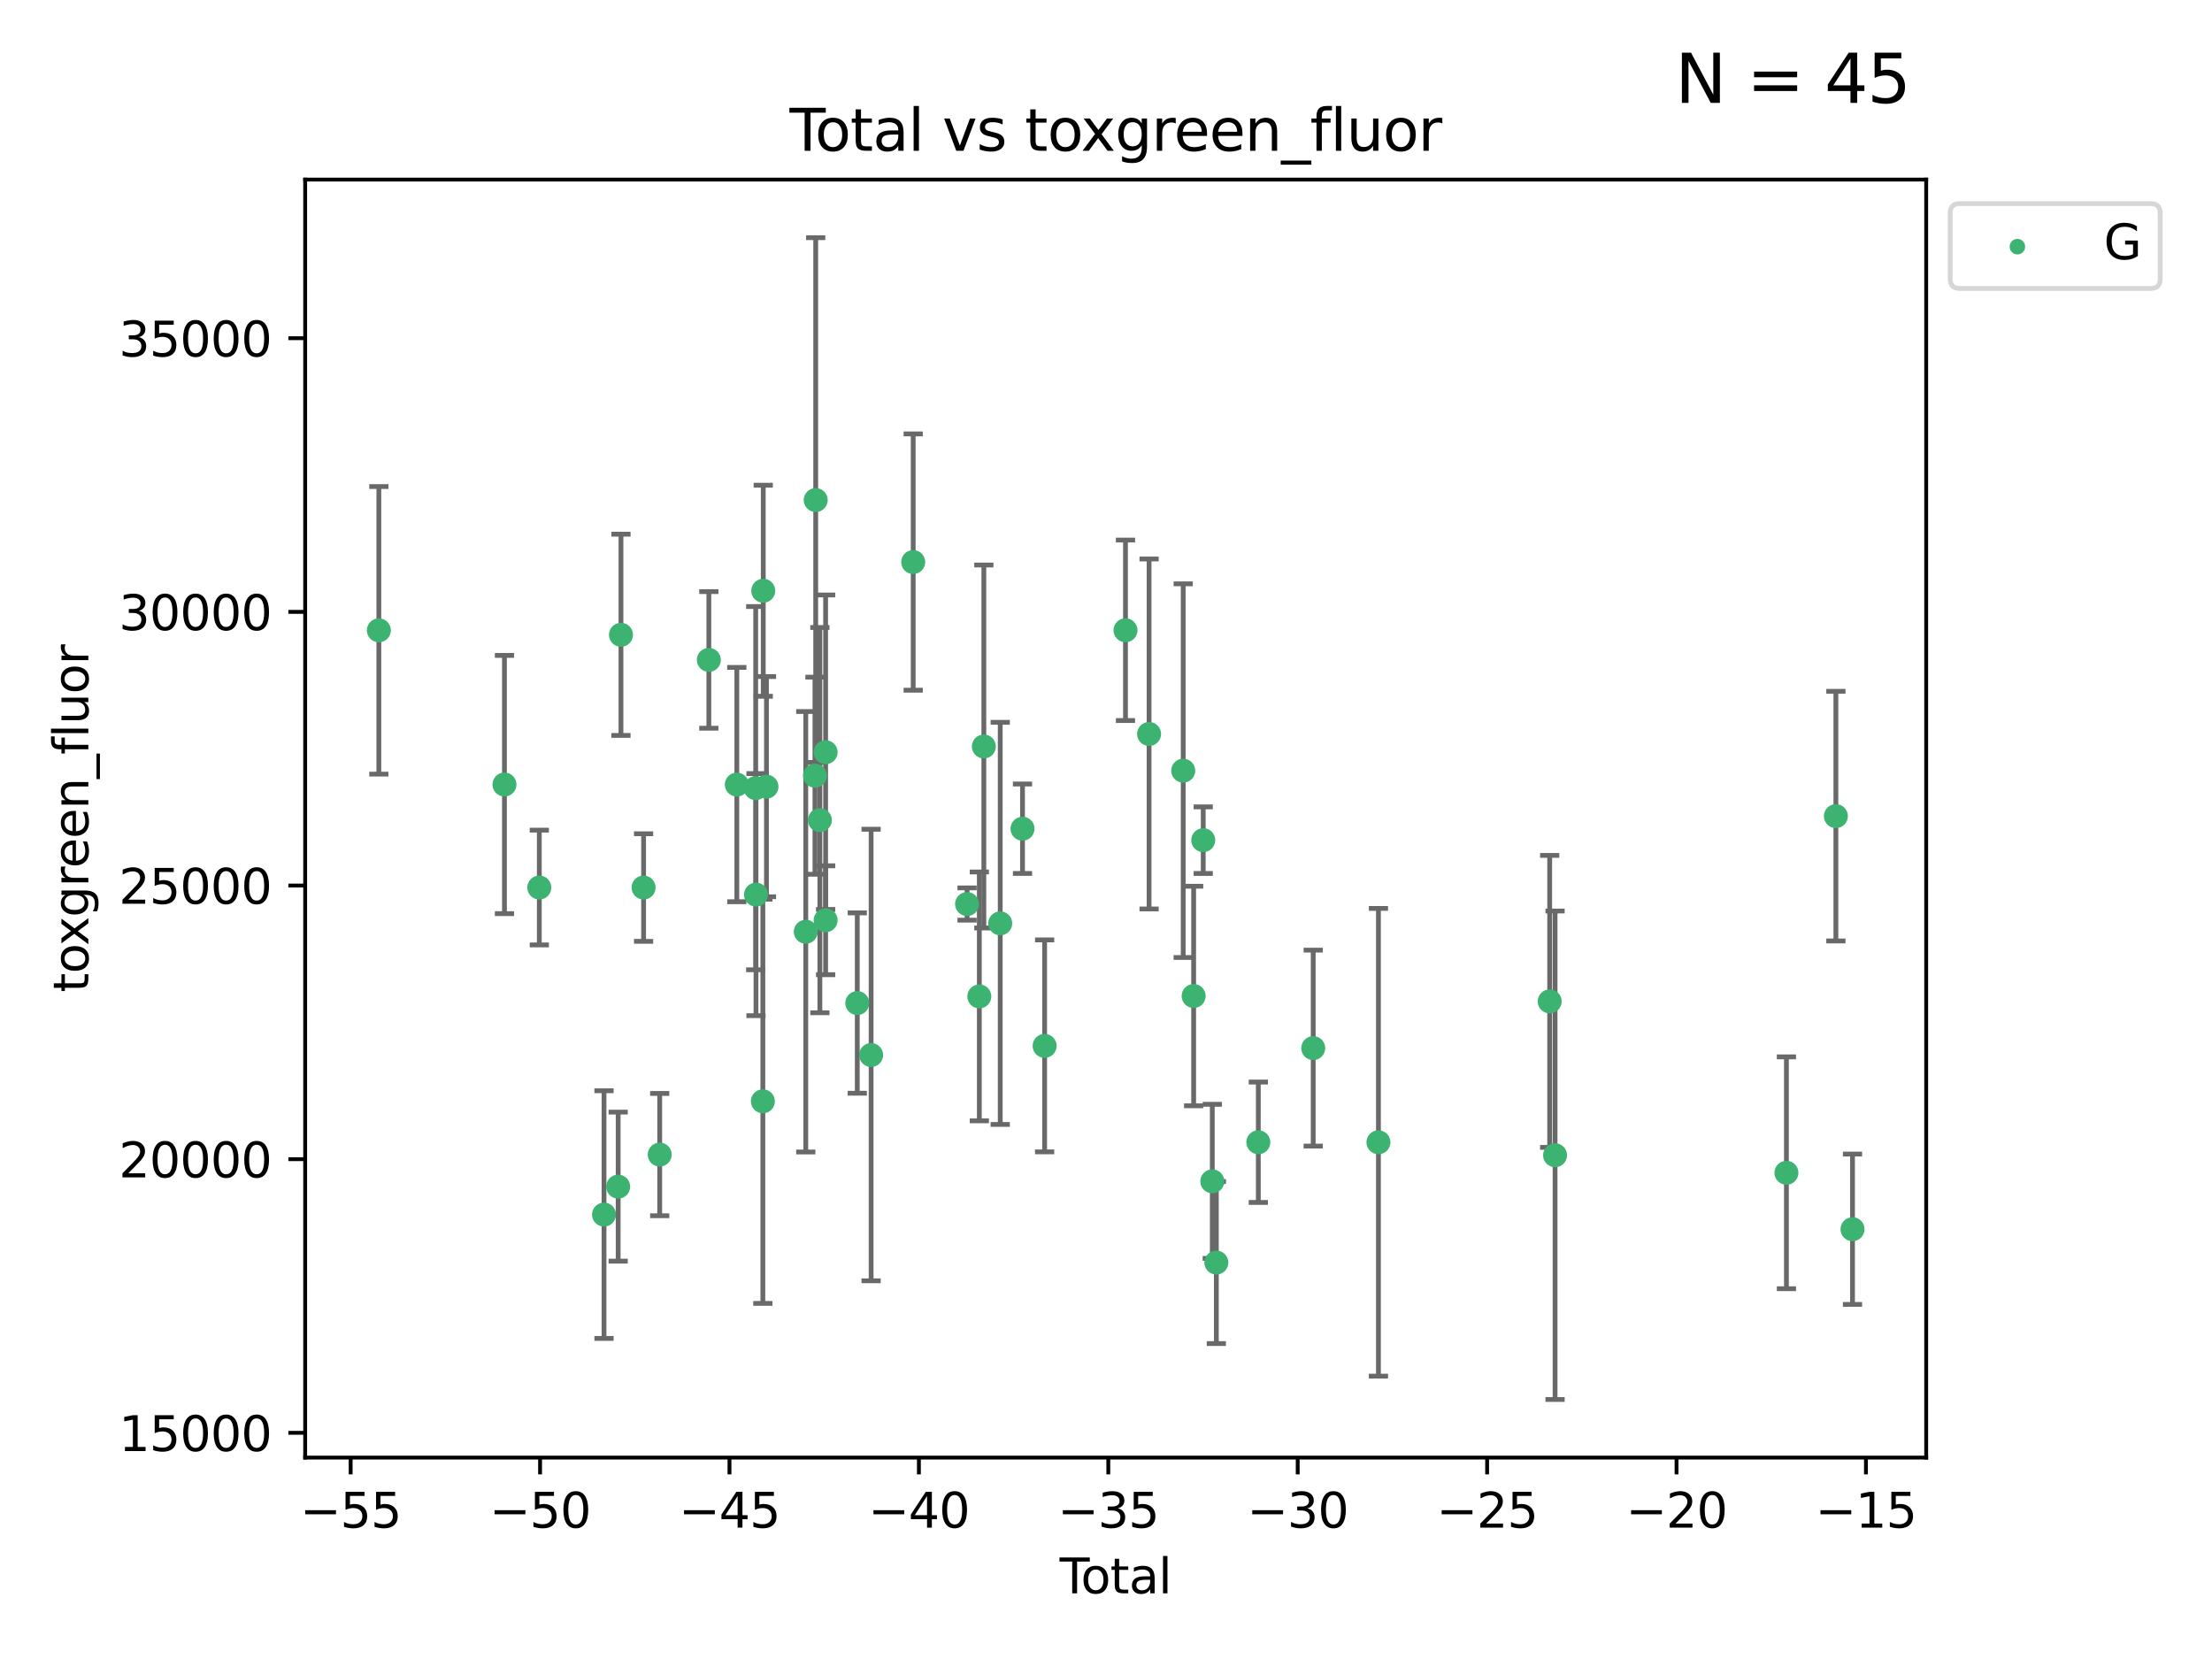 <?xml version="1.0" encoding="utf-8" standalone="no"?>
<!DOCTYPE svg PUBLIC "-//W3C//DTD SVG 1.1//EN"
  "http://www.w3.org/Graphics/SVG/1.1/DTD/svg11.dtd">
<svg xmlns:xlink="http://www.w3.org/1999/xlink" width="460.8pt" height="345.6pt" viewBox="0 0 460.8 345.6" xmlns="http://www.w3.org/2000/svg" version="1.1">
 <defs>
  <style type="text/css">*{stroke-linejoin: round; stroke-linecap: butt}</style>
 </defs>
 <g id="figure_1">
  <g id="patch_1">
   <path d="M 0 345.6 
L 460.8 345.6 
L 460.8 0 
L 0 0 
z
" style="fill: #ffffff"/>
  </g>
  <g id="axes_1">
   <g id="patch_2">
    <path d="M 63.571 303.64 
L 401.26 303.64 
L 401.26 37.411 
L 63.571 37.411 
z
" style="fill: #ffffff"/>
   </g>
   <g id="PathCollection_1">
    <defs>
     <path id="m44e1885841" d="M 0 1.118 
C 0.297 1.118 0.581 1 0.791 0.791 
C 1 0.581 1.118 0.297 1.118 0 
C 1.118 -0.297 1 -0.581 0.791 -0.791 
C 0.581 -1 0.297 -1.118 0 -1.118 
C -0.297 -1.118 -0.581 -1 -0.791 -0.791 
C -1 -0.581 -1.118 -0.297 -1.118 0 
C -1.118 0.297 -1 0.581 -0.791 0.791 
C -0.581 1 -0.297 1.118 0 1.118 
z
" style="stroke: #3cb371"/>
    </defs>
    <g clip-path="url(#pa583472fba)">
     <use xlink:href="#m44e1885841" x="78.921" y="131.311" style="fill: #3cb371; stroke: #3cb371"/>
     <use xlink:href="#m44e1885841" x="105.088" y="163.43" style="fill: #3cb371; stroke: #3cb371"/>
     <use xlink:href="#m44e1885841" x="112.349" y="184.891" style="fill: #3cb371; stroke: #3cb371"/>
     <use xlink:href="#m44e1885841" x="125.827" y="253.019" style="fill: #3cb371; stroke: #3cb371"/>
     <use xlink:href="#m44e1885841" x="128.775" y="247.196" style="fill: #3cb371; stroke: #3cb371"/>
     <use xlink:href="#m44e1885841" x="129.358" y="132.24" style="fill: #3cb371; stroke: #3cb371"/>
     <use xlink:href="#m44e1885841" x="134.072" y="184.893" style="fill: #3cb371; stroke: #3cb371"/>
     <use xlink:href="#m44e1885841" x="137.431" y="240.522" style="fill: #3cb371; stroke: #3cb371"/>
     <use xlink:href="#m44e1885841" x="147.665" y="137.469" style="fill: #3cb371; stroke: #3cb371"/>
     <use xlink:href="#m44e1885841" x="153.493" y="163.442" style="fill: #3cb371; stroke: #3cb371"/>
     <use xlink:href="#m44e1885841" x="157.427" y="164.185" style="fill: #3cb371; stroke: #3cb371"/>
     <use xlink:href="#m44e1885841" x="157.486" y="186.366" style="fill: #3cb371; stroke: #3cb371"/>
     <use xlink:href="#m44e1885841" x="158.916" y="229.421" style="fill: #3cb371; stroke: #3cb371"/>
     <use xlink:href="#m44e1885841" x="159" y="123.063" style="fill: #3cb371; stroke: #3cb371"/>
     <use xlink:href="#m44e1885841" x="159.67" y="163.873" style="fill: #3cb371; stroke: #3cb371"/>
     <use xlink:href="#m44e1885841" x="167.858" y="194.101" style="fill: #3cb371; stroke: #3cb371"/>
     <use xlink:href="#m44e1885841" x="169.773" y="161.592" style="fill: #3cb371; stroke: #3cb371"/>
     <use xlink:href="#m44e1885841" x="169.928" y="104.172" style="fill: #3cb371; stroke: #3cb371"/>
     <use xlink:href="#m44e1885841" x="170.795" y="170.85" style="fill: #3cb371; stroke: #3cb371"/>
     <use xlink:href="#m44e1885841" x="171.992" y="156.702" style="fill: #3cb371; stroke: #3cb371"/>
     <use xlink:href="#m44e1885841" x="171.993" y="191.705" style="fill: #3cb371; stroke: #3cb371"/>
     <use xlink:href="#m44e1885841" x="178.586" y="208.956" style="fill: #3cb371; stroke: #3cb371"/>
     <use xlink:href="#m44e1885841" x="181.467" y="219.779" style="fill: #3cb371; stroke: #3cb371"/>
     <use xlink:href="#m44e1885841" x="190.235" y="117.085" style="fill: #3cb371; stroke: #3cb371"/>
     <use xlink:href="#m44e1885841" x="201.458" y="188.327" style="fill: #3cb371; stroke: #3cb371"/>
     <use xlink:href="#m44e1885841" x="204.012" y="207.57" style="fill: #3cb371; stroke: #3cb371"/>
     <use xlink:href="#m44e1885841" x="204.953" y="155.508" style="fill: #3cb371; stroke: #3cb371"/>
     <use xlink:href="#m44e1885841" x="208.365" y="192.354" style="fill: #3cb371; stroke: #3cb371"/>
     <use xlink:href="#m44e1885841" x="213.007" y="172.638" style="fill: #3cb371; stroke: #3cb371"/>
     <use xlink:href="#m44e1885841" x="217.615" y="217.876" style="fill: #3cb371; stroke: #3cb371"/>
     <use xlink:href="#m44e1885841" x="234.46" y="131.299" style="fill: #3cb371; stroke: #3cb371"/>
     <use xlink:href="#m44e1885841" x="239.375" y="152.899" style="fill: #3cb371; stroke: #3cb371"/>
     <use xlink:href="#m44e1885841" x="246.484" y="160.543" style="fill: #3cb371; stroke: #3cb371"/>
     <use xlink:href="#m44e1885841" x="248.657" y="207.486" style="fill: #3cb371; stroke: #3cb371"/>
     <use xlink:href="#m44e1885841" x="250.655" y="175.023" style="fill: #3cb371; stroke: #3cb371"/>
     <use xlink:href="#m44e1885841" x="252.543" y="246.092" style="fill: #3cb371; stroke: #3cb371"/>
     <use xlink:href="#m44e1885841" x="253.387" y="263.017" style="fill: #3cb371; stroke: #3cb371"/>
     <use xlink:href="#m44e1885841" x="262.13" y="237.951" style="fill: #3cb371; stroke: #3cb371"/>
     <use xlink:href="#m44e1885841" x="273.567" y="218.342" style="fill: #3cb371; stroke: #3cb371"/>
     <use xlink:href="#m44e1885841" x="287.154" y="237.957" style="fill: #3cb371; stroke: #3cb371"/>
     <use xlink:href="#m44e1885841" x="322.828" y="208.607" style="fill: #3cb371; stroke: #3cb371"/>
     <use xlink:href="#m44e1885841" x="323.949" y="240.658" style="fill: #3cb371; stroke: #3cb371"/>
     <use xlink:href="#m44e1885841" x="372.145" y="244.314" style="fill: #3cb371; stroke: #3cb371"/>
     <use xlink:href="#m44e1885841" x="382.448" y="170.014" style="fill: #3cb371; stroke: #3cb371"/>
     <use xlink:href="#m44e1885841" x="385.911" y="256.066" style="fill: #3cb371; stroke: #3cb371"/>
    </g>
   </g>
   <g id="matplotlib.axis_1">
    <g id="xtick_1">
     <g id="line2d_1">
      <defs>
       <path id="mbf54febf3d" d="M 0 0 
L 0 3.5 
" style="stroke: #000000; stroke-width: 0.8"/>
      </defs>
      <g>
       <use xlink:href="#mbf54febf3d" x="73.048" y="303.64" style="stroke: #000000; stroke-width: 0.8"/>
      </g>
     </g>
     <g id="text_1">
      <!-- −55 -->
      <g transform="translate(62.495 318.238)scale(0.1 -0.1)">
       <defs>
        <path id="DejaVuSans-2212" d="M 678 2272 
L 4684 2272 
L 4684 1741 
L 678 1741 
L 678 2272 
z
" transform="scale(0.016)"/>
        <path id="DejaVuSans-35" d="M 691 4666 
L 3169 4666 
L 3169 4134 
L 1269 4134 
L 1269 2991 
Q 1406 3038 1543 3061 
Q 1681 3084 1819 3084 
Q 2600 3084 3056 2656 
Q 3513 2228 3513 1497 
Q 3513 744 3044 326 
Q 2575 -91 1722 -91 
Q 1428 -91 1123 -41 
Q 819 9 494 109 
L 494 744 
Q 775 591 1075 516 
Q 1375 441 1709 441 
Q 2250 441 2565 725 
Q 2881 1009 2881 1497 
Q 2881 1984 2565 2268 
Q 2250 2553 1709 2553 
Q 1456 2553 1204 2497 
Q 953 2441 691 2322 
L 691 4666 
z
" transform="scale(0.016)"/>
       </defs>
       <use xlink:href="#DejaVuSans-2212"/>
       <use xlink:href="#DejaVuSans-35" x="83.789"/>
       <use xlink:href="#DejaVuSans-35" x="147.412"/>
      </g>
     </g>
    </g>
    <g id="xtick_2">
     <g id="line2d_2">
      <g>
       <use xlink:href="#mbf54febf3d" x="112.506" y="303.64" style="stroke: #000000; stroke-width: 0.8"/>
      </g>
     </g>
     <g id="text_2">
      <!-- −50 -->
      <g transform="translate(101.953 318.238)scale(0.1 -0.1)">
       <defs>
        <path id="DejaVuSans-30" d="M 2034 4250 
Q 1547 4250 1301 3770 
Q 1056 3291 1056 2328 
Q 1056 1369 1301 889 
Q 1547 409 2034 409 
Q 2525 409 2770 889 
Q 3016 1369 3016 2328 
Q 3016 3291 2770 3770 
Q 2525 4250 2034 4250 
z
M 2034 4750 
Q 2819 4750 3233 4129 
Q 3647 3509 3647 2328 
Q 3647 1150 3233 529 
Q 2819 -91 2034 -91 
Q 1250 -91 836 529 
Q 422 1150 422 2328 
Q 422 3509 836 4129 
Q 1250 4750 2034 4750 
z
" transform="scale(0.016)"/>
       </defs>
       <use xlink:href="#DejaVuSans-2212"/>
       <use xlink:href="#DejaVuSans-35" x="83.789"/>
       <use xlink:href="#DejaVuSans-30" x="147.412"/>
      </g>
     </g>
    </g>
    <g id="xtick_3">
     <g id="line2d_3">
      <g>
       <use xlink:href="#mbf54febf3d" x="151.964" y="303.64" style="stroke: #000000; stroke-width: 0.8"/>
      </g>
     </g>
     <g id="text_3">
      <!-- −45 -->
      <g transform="translate(141.411 318.238)scale(0.1 -0.1)">
       <defs>
        <path id="DejaVuSans-34" d="M 2419 4116 
L 825 1625 
L 2419 1625 
L 2419 4116 
z
M 2253 4666 
L 3047 4666 
L 3047 1625 
L 3713 1625 
L 3713 1100 
L 3047 1100 
L 3047 0 
L 2419 0 
L 2419 1100 
L 313 1100 
L 313 1709 
L 2253 4666 
z
" transform="scale(0.016)"/>
       </defs>
       <use xlink:href="#DejaVuSans-2212"/>
       <use xlink:href="#DejaVuSans-34" x="83.789"/>
       <use xlink:href="#DejaVuSans-35" x="147.412"/>
      </g>
     </g>
    </g>
    <g id="xtick_4">
     <g id="line2d_4">
      <g>
       <use xlink:href="#mbf54febf3d" x="191.422" y="303.64" style="stroke: #000000; stroke-width: 0.8"/>
      </g>
     </g>
     <g id="text_4">
      <!-- −40 -->
      <g transform="translate(180.869 318.238)scale(0.1 -0.1)">
       <use xlink:href="#DejaVuSans-2212"/>
       <use xlink:href="#DejaVuSans-34" x="83.789"/>
       <use xlink:href="#DejaVuSans-30" x="147.412"/>
      </g>
     </g>
    </g>
    <g id="xtick_5">
     <g id="line2d_5">
      <g>
       <use xlink:href="#mbf54febf3d" x="230.88" y="303.64" style="stroke: #000000; stroke-width: 0.8"/>
      </g>
     </g>
     <g id="text_5">
      <!-- −35 -->
      <g transform="translate(220.327 318.238)scale(0.1 -0.1)">
       <defs>
        <path id="DejaVuSans-33" d="M 2597 2516 
Q 3050 2419 3304 2112 
Q 3559 1806 3559 1356 
Q 3559 666 3084 287 
Q 2609 -91 1734 -91 
Q 1441 -91 1130 -33 
Q 819 25 488 141 
L 488 750 
Q 750 597 1062 519 
Q 1375 441 1716 441 
Q 2309 441 2620 675 
Q 2931 909 2931 1356 
Q 2931 1769 2642 2001 
Q 2353 2234 1838 2234 
L 1294 2234 
L 1294 2753 
L 1863 2753 
Q 2328 2753 2575 2939 
Q 2822 3125 2822 3475 
Q 2822 3834 2567 4026 
Q 2313 4219 1838 4219 
Q 1578 4219 1281 4162 
Q 984 4106 628 3988 
L 628 4550 
Q 988 4650 1302 4700 
Q 1616 4750 1894 4750 
Q 2613 4750 3031 4423 
Q 3450 4097 3450 3541 
Q 3450 3153 3228 2886 
Q 3006 2619 2597 2516 
z
" transform="scale(0.016)"/>
       </defs>
       <use xlink:href="#DejaVuSans-2212"/>
       <use xlink:href="#DejaVuSans-33" x="83.789"/>
       <use xlink:href="#DejaVuSans-35" x="147.412"/>
      </g>
     </g>
    </g>
    <g id="xtick_6">
     <g id="line2d_6">
      <g>
       <use xlink:href="#mbf54febf3d" x="270.337" y="303.64" style="stroke: #000000; stroke-width: 0.8"/>
      </g>
     </g>
     <g id="text_6">
      <!-- −30 -->
      <g transform="translate(259.785 318.238)scale(0.1 -0.1)">
       <use xlink:href="#DejaVuSans-2212"/>
       <use xlink:href="#DejaVuSans-33" x="83.789"/>
       <use xlink:href="#DejaVuSans-30" x="147.412"/>
      </g>
     </g>
    </g>
    <g id="xtick_7">
     <g id="line2d_7">
      <g>
       <use xlink:href="#mbf54febf3d" x="309.795" y="303.64" style="stroke: #000000; stroke-width: 0.8"/>
      </g>
     </g>
     <g id="text_7">
      <!-- −25 -->
      <g transform="translate(299.243 318.238)scale(0.1 -0.1)">
       <defs>
        <path id="DejaVuSans-32" d="M 1228 531 
L 3431 531 
L 3431 0 
L 469 0 
L 469 531 
Q 828 903 1448 1529 
Q 2069 2156 2228 2338 
Q 2531 2678 2651 2914 
Q 2772 3150 2772 3378 
Q 2772 3750 2511 3984 
Q 2250 4219 1831 4219 
Q 1534 4219 1204 4116 
Q 875 4013 500 3803 
L 500 4441 
Q 881 4594 1212 4672 
Q 1544 4750 1819 4750 
Q 2544 4750 2975 4387 
Q 3406 4025 3406 3419 
Q 3406 3131 3298 2873 
Q 3191 2616 2906 2266 
Q 2828 2175 2409 1742 
Q 1991 1309 1228 531 
z
" transform="scale(0.016)"/>
       </defs>
       <use xlink:href="#DejaVuSans-2212"/>
       <use xlink:href="#DejaVuSans-32" x="83.789"/>
       <use xlink:href="#DejaVuSans-35" x="147.412"/>
      </g>
     </g>
    </g>
    <g id="xtick_8">
     <g id="line2d_8">
      <g>
       <use xlink:href="#mbf54febf3d" x="349.253" y="303.64" style="stroke: #000000; stroke-width: 0.8"/>
      </g>
     </g>
     <g id="text_8">
      <!-- −20 -->
      <g transform="translate(338.701 318.238)scale(0.1 -0.1)">
       <use xlink:href="#DejaVuSans-2212"/>
       <use xlink:href="#DejaVuSans-32" x="83.789"/>
       <use xlink:href="#DejaVuSans-30" x="147.412"/>
      </g>
     </g>
    </g>
    <g id="xtick_9">
     <g id="line2d_9">
      <g>
       <use xlink:href="#mbf54febf3d" x="388.711" y="303.64" style="stroke: #000000; stroke-width: 0.8"/>
      </g>
     </g>
     <g id="text_9">
      <!-- −15 -->
      <g transform="translate(378.159 318.238)scale(0.1 -0.1)">
       <defs>
        <path id="DejaVuSans-31" d="M 794 531 
L 1825 531 
L 1825 4091 
L 703 3866 
L 703 4441 
L 1819 4666 
L 2450 4666 
L 2450 531 
L 3481 531 
L 3481 0 
L 794 0 
L 794 531 
z
" transform="scale(0.016)"/>
       </defs>
       <use xlink:href="#DejaVuSans-2212"/>
       <use xlink:href="#DejaVuSans-31" x="83.789"/>
       <use xlink:href="#DejaVuSans-35" x="147.412"/>
      </g>
     </g>
    </g>
    <g id="text_10">
     <!-- Total -->
     <g transform="translate(220.739 331.917)scale(0.1 -0.1)">
      <defs>
       <path id="DejaVuSans-54" d="M -19 4666 
L 3928 4666 
L 3928 4134 
L 2272 4134 
L 2272 0 
L 1638 0 
L 1638 4134 
L -19 4134 
L -19 4666 
z
" transform="scale(0.016)"/>
       <path id="DejaVuSans-6f" d="M 1959 3097 
Q 1497 3097 1228 2736 
Q 959 2375 959 1747 
Q 959 1119 1226 758 
Q 1494 397 1959 397 
Q 2419 397 2687 759 
Q 2956 1122 2956 1747 
Q 2956 2369 2687 2733 
Q 2419 3097 1959 3097 
z
M 1959 3584 
Q 2709 3584 3137 3096 
Q 3566 2609 3566 1747 
Q 3566 888 3137 398 
Q 2709 -91 1959 -91 
Q 1206 -91 779 398 
Q 353 888 353 1747 
Q 353 2609 779 3096 
Q 1206 3584 1959 3584 
z
" transform="scale(0.016)"/>
       <path id="DejaVuSans-74" d="M 1172 4494 
L 1172 3500 
L 2356 3500 
L 2356 3053 
L 1172 3053 
L 1172 1153 
Q 1172 725 1289 603 
Q 1406 481 1766 481 
L 2356 481 
L 2356 0 
L 1766 0 
Q 1100 0 847 248 
Q 594 497 594 1153 
L 594 3053 
L 172 3053 
L 172 3500 
L 594 3500 
L 594 4494 
L 1172 4494 
z
" transform="scale(0.016)"/>
       <path id="DejaVuSans-61" d="M 2194 1759 
Q 1497 1759 1228 1600 
Q 959 1441 959 1056 
Q 959 750 1161 570 
Q 1363 391 1709 391 
Q 2188 391 2477 730 
Q 2766 1069 2766 1631 
L 2766 1759 
L 2194 1759 
z
M 3341 1997 
L 3341 0 
L 2766 0 
L 2766 531 
Q 2569 213 2275 61 
Q 1981 -91 1556 -91 
Q 1019 -91 701 211 
Q 384 513 384 1019 
Q 384 1609 779 1909 
Q 1175 2209 1959 2209 
L 2766 2209 
L 2766 2266 
Q 2766 2663 2505 2880 
Q 2244 3097 1772 3097 
Q 1472 3097 1187 3025 
Q 903 2953 641 2809 
L 641 3341 
Q 956 3463 1253 3523 
Q 1550 3584 1831 3584 
Q 2591 3584 2966 3190 
Q 3341 2797 3341 1997 
z
" transform="scale(0.016)"/>
       <path id="DejaVuSans-6c" d="M 603 4863 
L 1178 4863 
L 1178 0 
L 603 0 
L 603 4863 
z
" transform="scale(0.016)"/>
      </defs>
      <use xlink:href="#DejaVuSans-54"/>
      <use xlink:href="#DejaVuSans-6f" x="44.084"/>
      <use xlink:href="#DejaVuSans-74" x="105.266"/>
      <use xlink:href="#DejaVuSans-61" x="144.475"/>
      <use xlink:href="#DejaVuSans-6c" x="205.754"/>
     </g>
    </g>
   </g>
   <g id="matplotlib.axis_2">
    <g id="ytick_1">
     <g id="line2d_10">
      <defs>
       <path id="mb1b9298391" d="M 0 0 
L -3.5 0 
" style="stroke: #000000; stroke-width: 0.8"/>
      </defs>
      <g>
       <use xlink:href="#mb1b9298391" x="63.571" y="298.481" style="stroke: #000000; stroke-width: 0.8"/>
      </g>
     </g>
     <g id="text_11">
      <!-- 15000 -->
      <g transform="translate(24.759 302.28)scale(0.1 -0.1)">
       <use xlink:href="#DejaVuSans-31"/>
       <use xlink:href="#DejaVuSans-35" x="63.623"/>
       <use xlink:href="#DejaVuSans-30" x="127.246"/>
       <use xlink:href="#DejaVuSans-30" x="190.869"/>
       <use xlink:href="#DejaVuSans-30" x="254.492"/>
      </g>
     </g>
    </g>
    <g id="ytick_2">
     <g id="line2d_11">
      <g>
       <use xlink:href="#mb1b9298391" x="63.571" y="241.475" style="stroke: #000000; stroke-width: 0.8"/>
      </g>
     </g>
     <g id="text_12">
      <!-- 20000 -->
      <g transform="translate(24.759 245.274)scale(0.1 -0.1)">
       <use xlink:href="#DejaVuSans-32"/>
       <use xlink:href="#DejaVuSans-30" x="63.623"/>
       <use xlink:href="#DejaVuSans-30" x="127.246"/>
       <use xlink:href="#DejaVuSans-30" x="190.869"/>
       <use xlink:href="#DejaVuSans-30" x="254.492"/>
      </g>
     </g>
    </g>
    <g id="ytick_3">
     <g id="line2d_12">
      <g>
       <use xlink:href="#mb1b9298391" x="63.571" y="184.469" style="stroke: #000000; stroke-width: 0.8"/>
      </g>
     </g>
     <g id="text_13">
      <!-- 25000 -->
      <g transform="translate(24.759 188.268)scale(0.1 -0.1)">
       <use xlink:href="#DejaVuSans-32"/>
       <use xlink:href="#DejaVuSans-35" x="63.623"/>
       <use xlink:href="#DejaVuSans-30" x="127.246"/>
       <use xlink:href="#DejaVuSans-30" x="190.869"/>
       <use xlink:href="#DejaVuSans-30" x="254.492"/>
      </g>
     </g>
    </g>
    <g id="ytick_4">
     <g id="line2d_13">
      <g>
       <use xlink:href="#mb1b9298391" x="63.571" y="127.463" style="stroke: #000000; stroke-width: 0.8"/>
      </g>
     </g>
     <g id="text_14">
      <!-- 30000 -->
      <g transform="translate(24.759 131.263)scale(0.1 -0.1)">
       <use xlink:href="#DejaVuSans-33"/>
       <use xlink:href="#DejaVuSans-30" x="63.623"/>
       <use xlink:href="#DejaVuSans-30" x="127.246"/>
       <use xlink:href="#DejaVuSans-30" x="190.869"/>
       <use xlink:href="#DejaVuSans-30" x="254.492"/>
      </g>
     </g>
    </g>
    <g id="ytick_5">
     <g id="line2d_14">
      <g>
       <use xlink:href="#mb1b9298391" x="63.571" y="70.458" style="stroke: #000000; stroke-width: 0.8"/>
      </g>
     </g>
     <g id="text_15">
      <!-- 35000 -->
      <g transform="translate(24.759 74.257)scale(0.1 -0.1)">
       <use xlink:href="#DejaVuSans-33"/>
       <use xlink:href="#DejaVuSans-35" x="63.623"/>
       <use xlink:href="#DejaVuSans-30" x="127.246"/>
       <use xlink:href="#DejaVuSans-30" x="190.869"/>
       <use xlink:href="#DejaVuSans-30" x="254.492"/>
      </g>
     </g>
    </g>
    <g id="text_16">
     <!-- toxgreen_fluor -->
     <g transform="translate(18.401 206.72)rotate(-90)scale(0.1 -0.1)">
      <defs>
       <path id="DejaVuSans-78" d="M 3513 3500 
L 2247 1797 
L 3578 0 
L 2900 0 
L 1881 1375 
L 863 0 
L 184 0 
L 1544 1831 
L 300 3500 
L 978 3500 
L 1906 2253 
L 2834 3500 
L 3513 3500 
z
" transform="scale(0.016)"/>
       <path id="DejaVuSans-67" d="M 2906 1791 
Q 2906 2416 2648 2759 
Q 2391 3103 1925 3103 
Q 1463 3103 1205 2759 
Q 947 2416 947 1791 
Q 947 1169 1205 825 
Q 1463 481 1925 481 
Q 2391 481 2648 825 
Q 2906 1169 2906 1791 
z
M 3481 434 
Q 3481 -459 3084 -895 
Q 2688 -1331 1869 -1331 
Q 1566 -1331 1297 -1286 
Q 1028 -1241 775 -1147 
L 775 -588 
Q 1028 -725 1275 -790 
Q 1522 -856 1778 -856 
Q 2344 -856 2625 -561 
Q 2906 -266 2906 331 
L 2906 616 
Q 2728 306 2450 153 
Q 2172 0 1784 0 
Q 1141 0 747 490 
Q 353 981 353 1791 
Q 353 2603 747 3093 
Q 1141 3584 1784 3584 
Q 2172 3584 2450 3431 
Q 2728 3278 2906 2969 
L 2906 3500 
L 3481 3500 
L 3481 434 
z
" transform="scale(0.016)"/>
       <path id="DejaVuSans-72" d="M 2631 2963 
Q 2534 3019 2420 3045 
Q 2306 3072 2169 3072 
Q 1681 3072 1420 2755 
Q 1159 2438 1159 1844 
L 1159 0 
L 581 0 
L 581 3500 
L 1159 3500 
L 1159 2956 
Q 1341 3275 1631 3429 
Q 1922 3584 2338 3584 
Q 2397 3584 2469 3576 
Q 2541 3569 2628 3553 
L 2631 2963 
z
" transform="scale(0.016)"/>
       <path id="DejaVuSans-65" d="M 3597 1894 
L 3597 1613 
L 953 1613 
Q 991 1019 1311 708 
Q 1631 397 2203 397 
Q 2534 397 2845 478 
Q 3156 559 3463 722 
L 3463 178 
Q 3153 47 2828 -22 
Q 2503 -91 2169 -91 
Q 1331 -91 842 396 
Q 353 884 353 1716 
Q 353 2575 817 3079 
Q 1281 3584 2069 3584 
Q 2775 3584 3186 3129 
Q 3597 2675 3597 1894 
z
M 3022 2063 
Q 3016 2534 2758 2815 
Q 2500 3097 2075 3097 
Q 1594 3097 1305 2825 
Q 1016 2553 972 2059 
L 3022 2063 
z
" transform="scale(0.016)"/>
       <path id="DejaVuSans-6e" d="M 3513 2113 
L 3513 0 
L 2938 0 
L 2938 2094 
Q 2938 2591 2744 2837 
Q 2550 3084 2163 3084 
Q 1697 3084 1428 2787 
Q 1159 2491 1159 1978 
L 1159 0 
L 581 0 
L 581 3500 
L 1159 3500 
L 1159 2956 
Q 1366 3272 1645 3428 
Q 1925 3584 2291 3584 
Q 2894 3584 3203 3211 
Q 3513 2838 3513 2113 
z
" transform="scale(0.016)"/>
       <path id="DejaVuSans-5f" d="M 3263 -1063 
L 3263 -1509 
L -63 -1509 
L -63 -1063 
L 3263 -1063 
z
" transform="scale(0.016)"/>
       <path id="DejaVuSans-66" d="M 2375 4863 
L 2375 4384 
L 1825 4384 
Q 1516 4384 1395 4259 
Q 1275 4134 1275 3809 
L 1275 3500 
L 2222 3500 
L 2222 3053 
L 1275 3053 
L 1275 0 
L 697 0 
L 697 3053 
L 147 3053 
L 147 3500 
L 697 3500 
L 697 3744 
Q 697 4328 969 4595 
Q 1241 4863 1831 4863 
L 2375 4863 
z
" transform="scale(0.016)"/>
       <path id="DejaVuSans-75" d="M 544 1381 
L 544 3500 
L 1119 3500 
L 1119 1403 
Q 1119 906 1312 657 
Q 1506 409 1894 409 
Q 2359 409 2629 706 
Q 2900 1003 2900 1516 
L 2900 3500 
L 3475 3500 
L 3475 0 
L 2900 0 
L 2900 538 
Q 2691 219 2414 64 
Q 2138 -91 1772 -91 
Q 1169 -91 856 284 
Q 544 659 544 1381 
z
M 1991 3584 
L 1991 3584 
z
" transform="scale(0.016)"/>
      </defs>
      <use xlink:href="#DejaVuSans-74"/>
      <use xlink:href="#DejaVuSans-6f" x="39.209"/>
      <use xlink:href="#DejaVuSans-78" x="97.266"/>
      <use xlink:href="#DejaVuSans-67" x="156.445"/>
      <use xlink:href="#DejaVuSans-72" x="219.922"/>
      <use xlink:href="#DejaVuSans-65" x="258.785"/>
      <use xlink:href="#DejaVuSans-65" x="320.309"/>
      <use xlink:href="#DejaVuSans-6e" x="381.832"/>
      <use xlink:href="#DejaVuSans-5f" x="445.211"/>
      <use xlink:href="#DejaVuSans-66" x="495.211"/>
      <use xlink:href="#DejaVuSans-6c" x="530.416"/>
      <use xlink:href="#DejaVuSans-75" x="558.199"/>
      <use xlink:href="#DejaVuSans-6f" x="621.578"/>
      <use xlink:href="#DejaVuSans-72" x="682.76"/>
     </g>
    </g>
   </g>
   <g id="LineCollection_1">
    <path d="M 78.921 161.264 
L 78.921 101.358 
" clip-path="url(#pa583472fba)" style="fill: none; stroke: #696969"/>
    <path d="M 105.088 190.329 
L 105.088 136.532 
" clip-path="url(#pa583472fba)" style="fill: none; stroke: #696969"/>
    <path d="M 112.349 196.843 
L 112.349 172.938 
" clip-path="url(#pa583472fba)" style="fill: none; stroke: #696969"/>
    <path d="M 125.827 278.815 
L 125.827 227.224 
" clip-path="url(#pa583472fba)" style="fill: none; stroke: #696969"/>
    <path d="M 128.775 262.719 
L 128.775 231.673 
" clip-path="url(#pa583472fba)" style="fill: none; stroke: #696969"/>
    <path d="M 129.358 153.198 
L 129.358 111.281 
" clip-path="url(#pa583472fba)" style="fill: none; stroke: #696969"/>
    <path d="M 134.072 196.101 
L 134.072 173.685 
" clip-path="url(#pa583472fba)" style="fill: none; stroke: #696969"/>
    <path d="M 137.431 253.262 
L 137.431 227.782 
" clip-path="url(#pa583472fba)" style="fill: none; stroke: #696969"/>
    <path d="M 147.665 151.699 
L 147.665 123.239 
" clip-path="url(#pa583472fba)" style="fill: none; stroke: #696969"/>
    <path d="M 153.493 187.848 
L 153.493 139.036 
" clip-path="url(#pa583472fba)" style="fill: none; stroke: #696969"/>
    <path d="M 157.427 202.018 
L 157.427 126.353 
" clip-path="url(#pa583472fba)" style="fill: none; stroke: #696969"/>
    <path d="M 157.486 211.58 
L 157.486 161.153 
" clip-path="url(#pa583472fba)" style="fill: none; stroke: #696969"/>
    <path d="M 158.916 271.525 
L 158.916 187.317 
" clip-path="url(#pa583472fba)" style="fill: none; stroke: #696969"/>
    <path d="M 159 145.046 
L 159 101.081 
" clip-path="url(#pa583472fba)" style="fill: none; stroke: #696969"/>
    <path d="M 159.67 186.805 
L 159.67 140.941 
" clip-path="url(#pa583472fba)" style="fill: none; stroke: #696969"/>
    <path d="M 167.858 239.977 
L 167.858 148.224 
" clip-path="url(#pa583472fba)" style="fill: none; stroke: #696969"/>
    <path d="M 169.773 182.124 
L 169.773 141.059 
" clip-path="url(#pa583472fba)" style="fill: none; stroke: #696969"/>
    <path d="M 169.928 158.831 
L 169.928 49.513 
" clip-path="url(#pa583472fba)" style="fill: none; stroke: #696969"/>
    <path d="M 170.795 210.979 
L 170.795 130.72 
" clip-path="url(#pa583472fba)" style="fill: none; stroke: #696969"/>
    <path d="M 171.992 189.458 
L 171.992 123.946 
" clip-path="url(#pa583472fba)" style="fill: none; stroke: #696969"/>
    <path d="M 171.993 203.047 
L 171.993 180.363 
" clip-path="url(#pa583472fba)" style="fill: none; stroke: #696969"/>
    <path d="M 178.586 227.743 
L 178.586 190.169 
" clip-path="url(#pa583472fba)" style="fill: none; stroke: #696969"/>
    <path d="M 181.467 266.813 
L 181.467 172.745 
" clip-path="url(#pa583472fba)" style="fill: none; stroke: #696969"/>
    <path d="M 190.235 143.781 
L 190.235 90.389 
" clip-path="url(#pa583472fba)" style="fill: none; stroke: #696969"/>
    <path d="M 201.458 191.686 
L 201.458 184.968 
" clip-path="url(#pa583472fba)" style="fill: none; stroke: #696969"/>
    <path d="M 204.012 233.489 
L 204.012 181.651 
" clip-path="url(#pa583472fba)" style="fill: none; stroke: #696969"/>
    <path d="M 204.953 193.315 
L 204.953 117.701 
" clip-path="url(#pa583472fba)" style="fill: none; stroke: #696969"/>
    <path d="M 208.365 234.237 
L 208.365 150.471 
" clip-path="url(#pa583472fba)" style="fill: none; stroke: #696969"/>
    <path d="M 213.007 181.958 
L 213.007 163.318 
" clip-path="url(#pa583472fba)" style="fill: none; stroke: #696969"/>
    <path d="M 217.615 239.955 
L 217.615 195.797 
" clip-path="url(#pa583472fba)" style="fill: none; stroke: #696969"/>
    <path d="M 234.46 150.098 
L 234.46 112.499 
" clip-path="url(#pa583472fba)" style="fill: none; stroke: #696969"/>
    <path d="M 239.375 189.35 
L 239.375 116.448 
" clip-path="url(#pa583472fba)" style="fill: none; stroke: #696969"/>
    <path d="M 246.484 199.464 
L 246.484 121.623 
" clip-path="url(#pa583472fba)" style="fill: none; stroke: #696969"/>
    <path d="M 248.657 230.354 
L 248.657 184.618 
" clip-path="url(#pa583472fba)" style="fill: none; stroke: #696969"/>
    <path d="M 250.655 181.96 
L 250.655 168.086 
" clip-path="url(#pa583472fba)" style="fill: none; stroke: #696969"/>
    <path d="M 252.543 262.142 
L 252.543 230.042 
" clip-path="url(#pa583472fba)" style="fill: none; stroke: #696969"/>
    <path d="M 253.387 279.891 
L 253.387 246.142 
" clip-path="url(#pa583472fba)" style="fill: none; stroke: #696969"/>
    <path d="M 262.13 250.49 
L 262.13 225.412 
" clip-path="url(#pa583472fba)" style="fill: none; stroke: #696969"/>
    <path d="M 273.567 238.752 
L 273.567 197.932 
" clip-path="url(#pa583472fba)" style="fill: none; stroke: #696969"/>
    <path d="M 287.154 286.673 
L 287.154 189.242 
" clip-path="url(#pa583472fba)" style="fill: none; stroke: #696969"/>
    <path d="M 322.828 239.021 
L 322.828 178.192 
" clip-path="url(#pa583472fba)" style="fill: none; stroke: #696969"/>
    <path d="M 323.949 291.539 
L 323.949 189.778 
" clip-path="url(#pa583472fba)" style="fill: none; stroke: #696969"/>
    <path d="M 372.145 268.463 
L 372.145 220.165 
" clip-path="url(#pa583472fba)" style="fill: none; stroke: #696969"/>
    <path d="M 382.448 196.017 
L 382.448 144.011 
" clip-path="url(#pa583472fba)" style="fill: none; stroke: #696969"/>
    <path d="M 385.911 271.727 
L 385.911 240.405 
" clip-path="url(#pa583472fba)" style="fill: none; stroke: #696969"/>
   </g>
   <g id="line2d_15">
    <defs>
     <path id="m9ca2dcc2d0" d="M 2 0 
L -2 -0 
" style="stroke: #696969"/>
    </defs>
    <g clip-path="url(#pa583472fba)">
     <use xlink:href="#m9ca2dcc2d0" x="78.921" y="161.264" style="fill: #696969; stroke: #696969"/>
     <use xlink:href="#m9ca2dcc2d0" x="105.088" y="190.329" style="fill: #696969; stroke: #696969"/>
     <use xlink:href="#m9ca2dcc2d0" x="112.349" y="196.843" style="fill: #696969; stroke: #696969"/>
     <use xlink:href="#m9ca2dcc2d0" x="125.827" y="278.815" style="fill: #696969; stroke: #696969"/>
     <use xlink:href="#m9ca2dcc2d0" x="128.775" y="262.719" style="fill: #696969; stroke: #696969"/>
     <use xlink:href="#m9ca2dcc2d0" x="129.358" y="153.198" style="fill: #696969; stroke: #696969"/>
     <use xlink:href="#m9ca2dcc2d0" x="134.072" y="196.101" style="fill: #696969; stroke: #696969"/>
     <use xlink:href="#m9ca2dcc2d0" x="137.431" y="253.262" style="fill: #696969; stroke: #696969"/>
     <use xlink:href="#m9ca2dcc2d0" x="147.665" y="151.699" style="fill: #696969; stroke: #696969"/>
     <use xlink:href="#m9ca2dcc2d0" x="153.493" y="187.848" style="fill: #696969; stroke: #696969"/>
     <use xlink:href="#m9ca2dcc2d0" x="157.427" y="202.018" style="fill: #696969; stroke: #696969"/>
     <use xlink:href="#m9ca2dcc2d0" x="157.486" y="211.58" style="fill: #696969; stroke: #696969"/>
     <use xlink:href="#m9ca2dcc2d0" x="158.916" y="271.525" style="fill: #696969; stroke: #696969"/>
     <use xlink:href="#m9ca2dcc2d0" x="159" y="145.046" style="fill: #696969; stroke: #696969"/>
     <use xlink:href="#m9ca2dcc2d0" x="159.67" y="186.805" style="fill: #696969; stroke: #696969"/>
     <use xlink:href="#m9ca2dcc2d0" x="167.858" y="239.977" style="fill: #696969; stroke: #696969"/>
     <use xlink:href="#m9ca2dcc2d0" x="169.773" y="182.124" style="fill: #696969; stroke: #696969"/>
     <use xlink:href="#m9ca2dcc2d0" x="169.928" y="158.831" style="fill: #696969; stroke: #696969"/>
     <use xlink:href="#m9ca2dcc2d0" x="170.795" y="210.979" style="fill: #696969; stroke: #696969"/>
     <use xlink:href="#m9ca2dcc2d0" x="171.992" y="189.458" style="fill: #696969; stroke: #696969"/>
     <use xlink:href="#m9ca2dcc2d0" x="171.993" y="203.047" style="fill: #696969; stroke: #696969"/>
     <use xlink:href="#m9ca2dcc2d0" x="178.586" y="227.743" style="fill: #696969; stroke: #696969"/>
     <use xlink:href="#m9ca2dcc2d0" x="181.467" y="266.813" style="fill: #696969; stroke: #696969"/>
     <use xlink:href="#m9ca2dcc2d0" x="190.235" y="143.781" style="fill: #696969; stroke: #696969"/>
     <use xlink:href="#m9ca2dcc2d0" x="201.458" y="191.686" style="fill: #696969; stroke: #696969"/>
     <use xlink:href="#m9ca2dcc2d0" x="204.012" y="233.489" style="fill: #696969; stroke: #696969"/>
     <use xlink:href="#m9ca2dcc2d0" x="204.953" y="193.315" style="fill: #696969; stroke: #696969"/>
     <use xlink:href="#m9ca2dcc2d0" x="208.365" y="234.237" style="fill: #696969; stroke: #696969"/>
     <use xlink:href="#m9ca2dcc2d0" x="213.007" y="181.958" style="fill: #696969; stroke: #696969"/>
     <use xlink:href="#m9ca2dcc2d0" x="217.615" y="239.955" style="fill: #696969; stroke: #696969"/>
     <use xlink:href="#m9ca2dcc2d0" x="234.46" y="150.098" style="fill: #696969; stroke: #696969"/>
     <use xlink:href="#m9ca2dcc2d0" x="239.375" y="189.35" style="fill: #696969; stroke: #696969"/>
     <use xlink:href="#m9ca2dcc2d0" x="246.484" y="199.464" style="fill: #696969; stroke: #696969"/>
     <use xlink:href="#m9ca2dcc2d0" x="248.657" y="230.354" style="fill: #696969; stroke: #696969"/>
     <use xlink:href="#m9ca2dcc2d0" x="250.655" y="181.96" style="fill: #696969; stroke: #696969"/>
     <use xlink:href="#m9ca2dcc2d0" x="252.543" y="262.142" style="fill: #696969; stroke: #696969"/>
     <use xlink:href="#m9ca2dcc2d0" x="253.387" y="279.891" style="fill: #696969; stroke: #696969"/>
     <use xlink:href="#m9ca2dcc2d0" x="262.13" y="250.49" style="fill: #696969; stroke: #696969"/>
     <use xlink:href="#m9ca2dcc2d0" x="273.567" y="238.752" style="fill: #696969; stroke: #696969"/>
     <use xlink:href="#m9ca2dcc2d0" x="287.154" y="286.673" style="fill: #696969; stroke: #696969"/>
     <use xlink:href="#m9ca2dcc2d0" x="322.828" y="239.021" style="fill: #696969; stroke: #696969"/>
     <use xlink:href="#m9ca2dcc2d0" x="323.949" y="291.539" style="fill: #696969; stroke: #696969"/>
     <use xlink:href="#m9ca2dcc2d0" x="372.145" y="268.463" style="fill: #696969; stroke: #696969"/>
     <use xlink:href="#m9ca2dcc2d0" x="382.448" y="196.017" style="fill: #696969; stroke: #696969"/>
     <use xlink:href="#m9ca2dcc2d0" x="385.911" y="271.727" style="fill: #696969; stroke: #696969"/>
    </g>
   </g>
   <g id="line2d_16">
    <g clip-path="url(#pa583472fba)">
     <use xlink:href="#m9ca2dcc2d0" x="78.921" y="101.358" style="fill: #696969; stroke: #696969"/>
     <use xlink:href="#m9ca2dcc2d0" x="105.088" y="136.532" style="fill: #696969; stroke: #696969"/>
     <use xlink:href="#m9ca2dcc2d0" x="112.349" y="172.938" style="fill: #696969; stroke: #696969"/>
     <use xlink:href="#m9ca2dcc2d0" x="125.827" y="227.224" style="fill: #696969; stroke: #696969"/>
     <use xlink:href="#m9ca2dcc2d0" x="128.775" y="231.673" style="fill: #696969; stroke: #696969"/>
     <use xlink:href="#m9ca2dcc2d0" x="129.358" y="111.281" style="fill: #696969; stroke: #696969"/>
     <use xlink:href="#m9ca2dcc2d0" x="134.072" y="173.685" style="fill: #696969; stroke: #696969"/>
     <use xlink:href="#m9ca2dcc2d0" x="137.431" y="227.782" style="fill: #696969; stroke: #696969"/>
     <use xlink:href="#m9ca2dcc2d0" x="147.665" y="123.239" style="fill: #696969; stroke: #696969"/>
     <use xlink:href="#m9ca2dcc2d0" x="153.493" y="139.036" style="fill: #696969; stroke: #696969"/>
     <use xlink:href="#m9ca2dcc2d0" x="157.427" y="126.353" style="fill: #696969; stroke: #696969"/>
     <use xlink:href="#m9ca2dcc2d0" x="157.486" y="161.153" style="fill: #696969; stroke: #696969"/>
     <use xlink:href="#m9ca2dcc2d0" x="158.916" y="187.317" style="fill: #696969; stroke: #696969"/>
     <use xlink:href="#m9ca2dcc2d0" x="159" y="101.081" style="fill: #696969; stroke: #696969"/>
     <use xlink:href="#m9ca2dcc2d0" x="159.67" y="140.941" style="fill: #696969; stroke: #696969"/>
     <use xlink:href="#m9ca2dcc2d0" x="167.858" y="148.224" style="fill: #696969; stroke: #696969"/>
     <use xlink:href="#m9ca2dcc2d0" x="169.773" y="141.059" style="fill: #696969; stroke: #696969"/>
     <use xlink:href="#m9ca2dcc2d0" x="169.928" y="49.513" style="fill: #696969; stroke: #696969"/>
     <use xlink:href="#m9ca2dcc2d0" x="170.795" y="130.72" style="fill: #696969; stroke: #696969"/>
     <use xlink:href="#m9ca2dcc2d0" x="171.992" y="123.946" style="fill: #696969; stroke: #696969"/>
     <use xlink:href="#m9ca2dcc2d0" x="171.993" y="180.363" style="fill: #696969; stroke: #696969"/>
     <use xlink:href="#m9ca2dcc2d0" x="178.586" y="190.169" style="fill: #696969; stroke: #696969"/>
     <use xlink:href="#m9ca2dcc2d0" x="181.467" y="172.745" style="fill: #696969; stroke: #696969"/>
     <use xlink:href="#m9ca2dcc2d0" x="190.235" y="90.389" style="fill: #696969; stroke: #696969"/>
     <use xlink:href="#m9ca2dcc2d0" x="201.458" y="184.968" style="fill: #696969; stroke: #696969"/>
     <use xlink:href="#m9ca2dcc2d0" x="204.012" y="181.651" style="fill: #696969; stroke: #696969"/>
     <use xlink:href="#m9ca2dcc2d0" x="204.953" y="117.701" style="fill: #696969; stroke: #696969"/>
     <use xlink:href="#m9ca2dcc2d0" x="208.365" y="150.471" style="fill: #696969; stroke: #696969"/>
     <use xlink:href="#m9ca2dcc2d0" x="213.007" y="163.318" style="fill: #696969; stroke: #696969"/>
     <use xlink:href="#m9ca2dcc2d0" x="217.615" y="195.797" style="fill: #696969; stroke: #696969"/>
     <use xlink:href="#m9ca2dcc2d0" x="234.46" y="112.499" style="fill: #696969; stroke: #696969"/>
     <use xlink:href="#m9ca2dcc2d0" x="239.375" y="116.448" style="fill: #696969; stroke: #696969"/>
     <use xlink:href="#m9ca2dcc2d0" x="246.484" y="121.623" style="fill: #696969; stroke: #696969"/>
     <use xlink:href="#m9ca2dcc2d0" x="248.657" y="184.618" style="fill: #696969; stroke: #696969"/>
     <use xlink:href="#m9ca2dcc2d0" x="250.655" y="168.086" style="fill: #696969; stroke: #696969"/>
     <use xlink:href="#m9ca2dcc2d0" x="252.543" y="230.042" style="fill: #696969; stroke: #696969"/>
     <use xlink:href="#m9ca2dcc2d0" x="253.387" y="246.142" style="fill: #696969; stroke: #696969"/>
     <use xlink:href="#m9ca2dcc2d0" x="262.13" y="225.412" style="fill: #696969; stroke: #696969"/>
     <use xlink:href="#m9ca2dcc2d0" x="273.567" y="197.932" style="fill: #696969; stroke: #696969"/>
     <use xlink:href="#m9ca2dcc2d0" x="287.154" y="189.242" style="fill: #696969; stroke: #696969"/>
     <use xlink:href="#m9ca2dcc2d0" x="322.828" y="178.192" style="fill: #696969; stroke: #696969"/>
     <use xlink:href="#m9ca2dcc2d0" x="323.949" y="189.778" style="fill: #696969; stroke: #696969"/>
     <use xlink:href="#m9ca2dcc2d0" x="372.145" y="220.165" style="fill: #696969; stroke: #696969"/>
     <use xlink:href="#m9ca2dcc2d0" x="382.448" y="144.011" style="fill: #696969; stroke: #696969"/>
     <use xlink:href="#m9ca2dcc2d0" x="385.911" y="240.405" style="fill: #696969; stroke: #696969"/>
    </g>
   </g>
   <g id="line2d_17">
    <defs>
     <path id="m83109bc9d8" d="M 0 2 
C 0.53 2 1.039 1.789 1.414 1.414 
C 1.789 1.039 2 0.53 2 0 
C 2 -0.53 1.789 -1.039 1.414 -1.414 
C 1.039 -1.789 0.53 -2 0 -2 
C -0.53 -2 -1.039 -1.789 -1.414 -1.414 
C -1.789 -1.039 -2 -0.53 -2 0 
C -2 0.53 -1.789 1.039 -1.414 1.414 
C -1.039 1.789 -0.53 2 0 2 
z
" style="stroke: #3cb371"/>
    </defs>
    <g clip-path="url(#pa583472fba)">
     <use xlink:href="#m83109bc9d8" x="78.921" y="131.311" style="fill: #3cb371; stroke: #3cb371"/>
     <use xlink:href="#m83109bc9d8" x="105.088" y="163.43" style="fill: #3cb371; stroke: #3cb371"/>
     <use xlink:href="#m83109bc9d8" x="112.349" y="184.891" style="fill: #3cb371; stroke: #3cb371"/>
     <use xlink:href="#m83109bc9d8" x="125.827" y="253.019" style="fill: #3cb371; stroke: #3cb371"/>
     <use xlink:href="#m83109bc9d8" x="128.775" y="247.196" style="fill: #3cb371; stroke: #3cb371"/>
     <use xlink:href="#m83109bc9d8" x="129.358" y="132.24" style="fill: #3cb371; stroke: #3cb371"/>
     <use xlink:href="#m83109bc9d8" x="134.072" y="184.893" style="fill: #3cb371; stroke: #3cb371"/>
     <use xlink:href="#m83109bc9d8" x="137.431" y="240.522" style="fill: #3cb371; stroke: #3cb371"/>
     <use xlink:href="#m83109bc9d8" x="147.665" y="137.469" style="fill: #3cb371; stroke: #3cb371"/>
     <use xlink:href="#m83109bc9d8" x="153.493" y="163.442" style="fill: #3cb371; stroke: #3cb371"/>
     <use xlink:href="#m83109bc9d8" x="157.427" y="164.185" style="fill: #3cb371; stroke: #3cb371"/>
     <use xlink:href="#m83109bc9d8" x="157.486" y="186.366" style="fill: #3cb371; stroke: #3cb371"/>
     <use xlink:href="#m83109bc9d8" x="158.916" y="229.421" style="fill: #3cb371; stroke: #3cb371"/>
     <use xlink:href="#m83109bc9d8" x="159" y="123.063" style="fill: #3cb371; stroke: #3cb371"/>
     <use xlink:href="#m83109bc9d8" x="159.67" y="163.873" style="fill: #3cb371; stroke: #3cb371"/>
     <use xlink:href="#m83109bc9d8" x="167.858" y="194.101" style="fill: #3cb371; stroke: #3cb371"/>
     <use xlink:href="#m83109bc9d8" x="169.773" y="161.592" style="fill: #3cb371; stroke: #3cb371"/>
     <use xlink:href="#m83109bc9d8" x="169.928" y="104.172" style="fill: #3cb371; stroke: #3cb371"/>
     <use xlink:href="#m83109bc9d8" x="170.795" y="170.85" style="fill: #3cb371; stroke: #3cb371"/>
     <use xlink:href="#m83109bc9d8" x="171.992" y="156.702" style="fill: #3cb371; stroke: #3cb371"/>
     <use xlink:href="#m83109bc9d8" x="171.993" y="191.705" style="fill: #3cb371; stroke: #3cb371"/>
     <use xlink:href="#m83109bc9d8" x="178.586" y="208.956" style="fill: #3cb371; stroke: #3cb371"/>
     <use xlink:href="#m83109bc9d8" x="181.467" y="219.779" style="fill: #3cb371; stroke: #3cb371"/>
     <use xlink:href="#m83109bc9d8" x="190.235" y="117.085" style="fill: #3cb371; stroke: #3cb371"/>
     <use xlink:href="#m83109bc9d8" x="201.458" y="188.327" style="fill: #3cb371; stroke: #3cb371"/>
     <use xlink:href="#m83109bc9d8" x="204.012" y="207.57" style="fill: #3cb371; stroke: #3cb371"/>
     <use xlink:href="#m83109bc9d8" x="204.953" y="155.508" style="fill: #3cb371; stroke: #3cb371"/>
     <use xlink:href="#m83109bc9d8" x="208.365" y="192.354" style="fill: #3cb371; stroke: #3cb371"/>
     <use xlink:href="#m83109bc9d8" x="213.007" y="172.638" style="fill: #3cb371; stroke: #3cb371"/>
     <use xlink:href="#m83109bc9d8" x="217.615" y="217.876" style="fill: #3cb371; stroke: #3cb371"/>
     <use xlink:href="#m83109bc9d8" x="234.46" y="131.299" style="fill: #3cb371; stroke: #3cb371"/>
     <use xlink:href="#m83109bc9d8" x="239.375" y="152.899" style="fill: #3cb371; stroke: #3cb371"/>
     <use xlink:href="#m83109bc9d8" x="246.484" y="160.543" style="fill: #3cb371; stroke: #3cb371"/>
     <use xlink:href="#m83109bc9d8" x="248.657" y="207.486" style="fill: #3cb371; stroke: #3cb371"/>
     <use xlink:href="#m83109bc9d8" x="250.655" y="175.023" style="fill: #3cb371; stroke: #3cb371"/>
     <use xlink:href="#m83109bc9d8" x="252.543" y="246.092" style="fill: #3cb371; stroke: #3cb371"/>
     <use xlink:href="#m83109bc9d8" x="253.387" y="263.017" style="fill: #3cb371; stroke: #3cb371"/>
     <use xlink:href="#m83109bc9d8" x="262.13" y="237.951" style="fill: #3cb371; stroke: #3cb371"/>
     <use xlink:href="#m83109bc9d8" x="273.567" y="218.342" style="fill: #3cb371; stroke: #3cb371"/>
     <use xlink:href="#m83109bc9d8" x="287.154" y="237.957" style="fill: #3cb371; stroke: #3cb371"/>
     <use xlink:href="#m83109bc9d8" x="322.828" y="208.607" style="fill: #3cb371; stroke: #3cb371"/>
     <use xlink:href="#m83109bc9d8" x="323.949" y="240.658" style="fill: #3cb371; stroke: #3cb371"/>
     <use xlink:href="#m83109bc9d8" x="372.145" y="244.314" style="fill: #3cb371; stroke: #3cb371"/>
     <use xlink:href="#m83109bc9d8" x="382.448" y="170.014" style="fill: #3cb371; stroke: #3cb371"/>
     <use xlink:href="#m83109bc9d8" x="385.911" y="256.066" style="fill: #3cb371; stroke: #3cb371"/>
    </g>
   </g>
   <g id="patch_3">
    <path d="M 63.571 303.64 
L 63.571 37.411 
" style="fill: none; stroke: #000000; stroke-width: 0.8; stroke-linejoin: miter; stroke-linecap: square"/>
   </g>
   <g id="patch_4">
    <path d="M 401.26 303.64 
L 401.26 37.411 
" style="fill: none; stroke: #000000; stroke-width: 0.8; stroke-linejoin: miter; stroke-linecap: square"/>
   </g>
   <g id="patch_5">
    <path d="M 63.571 303.64 
L 401.26 303.64 
" style="fill: none; stroke: #000000; stroke-width: 0.8; stroke-linejoin: miter; stroke-linecap: square"/>
   </g>
   <g id="patch_6">
    <path d="M 63.571 37.411 
L 401.26 37.411 
" style="fill: none; stroke: #000000; stroke-width: 0.8; stroke-linejoin: miter; stroke-linecap: square"/>
   </g>
   <g id="text_17">
    <!-- N = 45 -->
    <g transform="translate(348.964 21.426)scale(0.14 -0.14)">
     <defs>
      <path id="DejaVuSans-4e" d="M 628 4666 
L 1478 4666 
L 3547 763 
L 3547 4666 
L 4159 4666 
L 4159 0 
L 3309 0 
L 1241 3903 
L 1241 0 
L 628 0 
L 628 4666 
z
" transform="scale(0.016)"/>
      <path id="DejaVuSans-20" transform="scale(0.016)"/>
      <path id="DejaVuSans-3d" d="M 678 2906 
L 4684 2906 
L 4684 2381 
L 678 2381 
L 678 2906 
z
M 678 1631 
L 4684 1631 
L 4684 1100 
L 678 1100 
L 678 1631 
z
" transform="scale(0.016)"/>
     </defs>
     <use xlink:href="#DejaVuSans-4e"/>
     <use xlink:href="#DejaVuSans-20" x="74.805"/>
     <use xlink:href="#DejaVuSans-3d" x="106.592"/>
     <use xlink:href="#DejaVuSans-20" x="190.381"/>
     <use xlink:href="#DejaVuSans-34" x="222.168"/>
     <use xlink:href="#DejaVuSans-35" x="285.791"/>
    </g>
   </g>
   <g id="text_18">
    <!-- Total vs toxgreen_fluor -->
    <g transform="translate(164.48 31.411)scale(0.12 -0.12)">
     <defs>
      <path id="DejaVuSans-76" d="M 191 3500 
L 800 3500 
L 1894 563 
L 2988 3500 
L 3597 3500 
L 2284 0 
L 1503 0 
L 191 3500 
z
" transform="scale(0.016)"/>
      <path id="DejaVuSans-73" d="M 2834 3397 
L 2834 2853 
Q 2591 2978 2328 3040 
Q 2066 3103 1784 3103 
Q 1356 3103 1142 2972 
Q 928 2841 928 2578 
Q 928 2378 1081 2264 
Q 1234 2150 1697 2047 
L 1894 2003 
Q 2506 1872 2764 1633 
Q 3022 1394 3022 966 
Q 3022 478 2636 193 
Q 2250 -91 1575 -91 
Q 1294 -91 989 -36 
Q 684 19 347 128 
L 347 722 
Q 666 556 975 473 
Q 1284 391 1588 391 
Q 1994 391 2212 530 
Q 2431 669 2431 922 
Q 2431 1156 2273 1281 
Q 2116 1406 1581 1522 
L 1381 1569 
Q 847 1681 609 1914 
Q 372 2147 372 2553 
Q 372 3047 722 3315 
Q 1072 3584 1716 3584 
Q 2034 3584 2315 3537 
Q 2597 3491 2834 3397 
z
" transform="scale(0.016)"/>
     </defs>
     <use xlink:href="#DejaVuSans-54"/>
     <use xlink:href="#DejaVuSans-6f" x="44.084"/>
     <use xlink:href="#DejaVuSans-74" x="105.266"/>
     <use xlink:href="#DejaVuSans-61" x="144.475"/>
     <use xlink:href="#DejaVuSans-6c" x="205.754"/>
     <use xlink:href="#DejaVuSans-20" x="233.537"/>
     <use xlink:href="#DejaVuSans-76" x="265.324"/>
     <use xlink:href="#DejaVuSans-73" x="324.504"/>
     <use xlink:href="#DejaVuSans-20" x="376.604"/>
     <use xlink:href="#DejaVuSans-74" x="408.391"/>
     <use xlink:href="#DejaVuSans-6f" x="447.6"/>
     <use xlink:href="#DejaVuSans-78" x="505.656"/>
     <use xlink:href="#DejaVuSans-67" x="564.836"/>
     <use xlink:href="#DejaVuSans-72" x="628.312"/>
     <use xlink:href="#DejaVuSans-65" x="667.176"/>
     <use xlink:href="#DejaVuSans-65" x="728.699"/>
     <use xlink:href="#DejaVuSans-6e" x="790.223"/>
     <use xlink:href="#DejaVuSans-5f" x="853.602"/>
     <use xlink:href="#DejaVuSans-66" x="903.602"/>
     <use xlink:href="#DejaVuSans-6c" x="938.807"/>
     <use xlink:href="#DejaVuSans-75" x="966.59"/>
     <use xlink:href="#DejaVuSans-6f" x="1029.969"/>
     <use xlink:href="#DejaVuSans-72" x="1091.15"/>
    </g>
   </g>
   <g id="legend_1">
    <g id="patch_7">
     <path d="M 408.26 60.089 
L 448.008 60.089 
Q 450.008 60.089 450.008 58.089 
L 450.008 44.411 
Q 450.008 42.411 448.008 42.411 
L 408.26 42.411 
Q 406.26 42.411 406.26 44.411 
L 406.26 58.089 
Q 406.26 60.089 408.26 60.089 
z
" style="fill: #ffffff; opacity: 0.8; stroke: #cccccc; stroke-linejoin: miter"/>
    </g>
    <g id="PathCollection_2">
     <g>
      <use xlink:href="#m44e1885841" x="420.26" y="51.385" style="fill: #3cb371; stroke: #3cb371"/>
     </g>
    </g>
    <g id="text_19">
     <!-- G -->
     <g transform="translate(438.26 54.01)scale(0.1 -0.1)">
      <defs>
       <path id="DejaVuSans-47" d="M 3809 666 
L 3809 1919 
L 2778 1919 
L 2778 2438 
L 4434 2438 
L 4434 434 
Q 4069 175 3628 42 
Q 3188 -91 2688 -91 
Q 1594 -91 976 548 
Q 359 1188 359 2328 
Q 359 3472 976 4111 
Q 1594 4750 2688 4750 
Q 3144 4750 3555 4637 
Q 3966 4525 4313 4306 
L 4313 3634 
Q 3963 3931 3569 4081 
Q 3175 4231 2741 4231 
Q 1884 4231 1454 3753 
Q 1025 3275 1025 2328 
Q 1025 1384 1454 906 
Q 1884 428 2741 428 
Q 3075 428 3337 486 
Q 3600 544 3809 666 
z
" transform="scale(0.016)"/>
      </defs>
      <use xlink:href="#DejaVuSans-47"/>
     </g>
    </g>
   </g>
  </g>
 </g>
 <defs>
  <clipPath id="pa583472fba">
   <rect x="63.571" y="37.411" width="337.689" height="266.229"/>
  </clipPath>
 </defs>
</svg>
